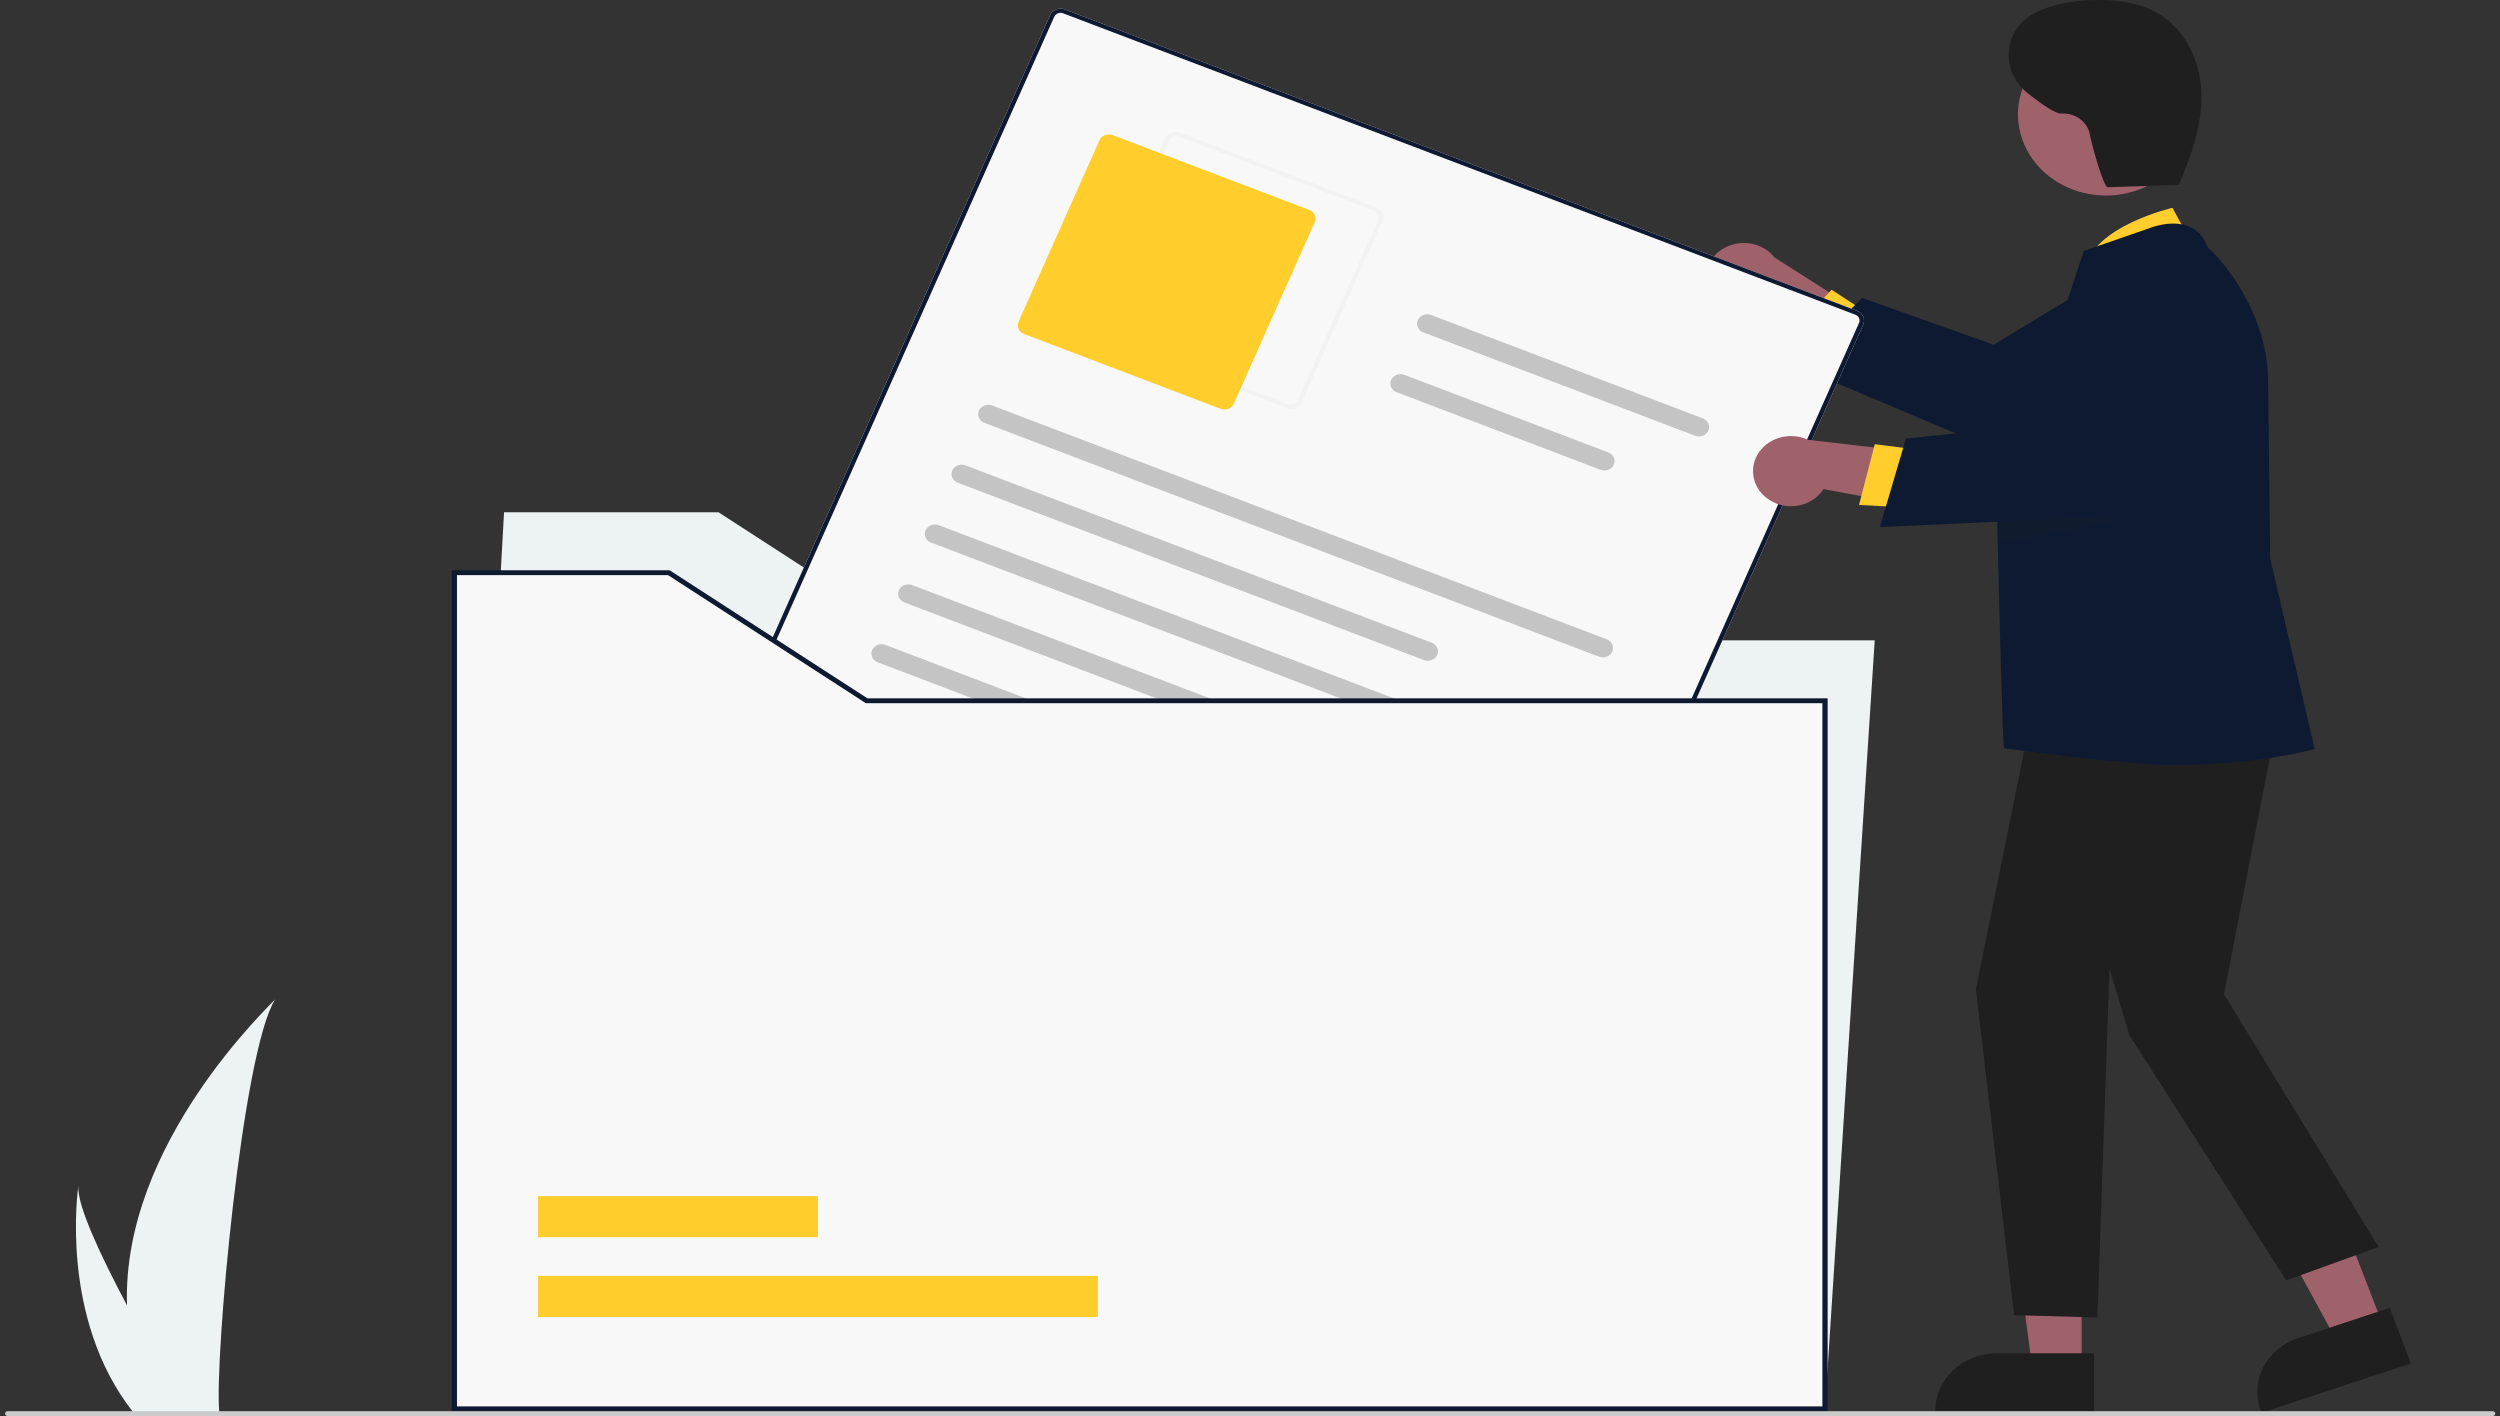 <svg width="399" height="226" viewBox="0 0 399 226" fill="none" xmlns="http://www.w3.org/2000/svg">
<rect x="0" y="0" width="399" height="226" fill="#333333" stroke="none"/>
<g clip-path="url(#clip0_125_216)">
<path d="M20.276 208.349C20.442 214.084 21.482 219.769 23.365 225.236C23.407 225.362 23.453 225.487 23.498 225.614H35.026C35.014 225.501 35.002 225.374 34.989 225.236C34.221 217.073 38.612 167.982 43.911 159.486C43.446 160.175 19.382 182.412 20.276 208.349Z" fill="#EDF2F3"/>
<path d="M21.141 225.236C21.237 225.362 21.337 225.489 21.44 225.614H30.088C30.023 225.506 29.947 225.379 29.859 225.236C28.43 222.854 24.202 215.732 20.276 208.349C16.06 200.415 12.188 192.181 12.514 189.2C12.413 189.872 9.494 210.364 21.141 225.236Z" fill="#EDF2F3"/>
<path d="M272.709 46.502C273.039 47.256 273.543 47.934 274.188 48.488C274.832 49.042 275.6 49.459 276.437 49.71C277.275 49.96 278.161 50.038 279.035 49.937C279.908 49.837 280.747 49.56 281.493 49.128L298.184 61.496L299.217 51.269L283.209 41.092C282.339 39.983 281.06 39.208 279.613 38.912C278.166 38.617 276.651 38.822 275.357 39.489C274.063 40.156 273.078 41.238 272.59 42.531C272.102 43.823 272.144 45.236 272.709 46.502V46.502Z" fill="#9F616A"/>
<path d="M298.556 50.309L292.327 46.242L285.261 53.784L293.48 58.284L298.556 50.309Z" fill="#FFCD2C"/>
<path d="M297.192 47.551L318.186 55.013L338.396 42.788C340.484 41.525 342.999 41.007 345.471 41.331C347.943 41.655 350.202 42.799 351.828 44.549C353.453 46.3 354.334 48.537 354.305 50.843C354.276 53.149 353.339 55.366 351.67 57.081L351.489 57.267L320.406 72.662L286.454 58.333L297.192 47.551Z" fill="#0E1A32"/>
<path d="M291.273 224.843H72.514L80.446 81.761H114.679L146.247 102.201H299.206L291.273 224.843Z" fill="#EDF2F3"/>
<path d="M237.723 181.21L111.282 133.106C110.84 132.938 110.489 132.614 110.305 132.206C110.121 131.798 110.12 131.34 110.301 130.931L167.594 2.415C167.776 2.007 168.127 1.682 168.568 1.512C169.01 1.342 169.506 1.341 169.949 1.509L296.389 49.612C296.831 49.781 297.183 50.105 297.366 50.513C297.55 50.92 297.552 51.379 297.37 51.788L240.078 180.303C239.895 180.712 239.544 181.037 239.103 181.207C238.661 181.376 238.165 181.378 237.723 181.21V181.21Z" fill="#F8F8F8"/>
<path d="M237.723 181.21L111.282 133.106C110.84 132.938 110.489 132.614 110.305 132.206C110.121 131.798 110.12 131.34 110.301 130.931L167.594 2.415C167.776 2.007 168.127 1.682 168.568 1.512C169.01 1.342 169.506 1.341 169.949 1.509L296.389 49.612C296.831 49.781 297.183 50.105 297.366 50.513C297.55 50.92 297.552 51.379 297.37 51.788L240.078 180.303C239.895 180.712 239.544 181.037 239.103 181.207C238.661 181.376 238.165 181.378 237.723 181.21V181.21ZM169.674 2.125C169.409 2.024 169.111 2.025 168.846 2.127C168.581 2.229 168.371 2.424 168.261 2.669L110.969 131.185C110.86 131.43 110.86 131.705 110.971 131.95C111.081 132.195 111.292 132.389 111.557 132.49L237.997 180.593C238.263 180.694 238.561 180.693 238.826 180.591C239.09 180.49 239.301 180.295 239.41 180.05L296.703 51.534C296.812 51.289 296.811 51.013 296.701 50.769C296.59 50.524 296.379 50.33 296.114 50.228L169.674 2.125Z" fill="#0E1A32"/>
<path d="M205.385 65.126L174.026 53.195C173.584 53.027 173.232 52.703 173.048 52.295C172.864 51.887 172.863 51.428 173.044 51.02L185.959 22.05C186.142 21.641 186.492 21.317 186.934 21.147C187.375 20.977 187.872 20.976 188.314 21.143L219.674 33.074C220.116 33.243 220.468 33.567 220.652 33.974C220.836 34.382 220.837 34.841 220.655 35.25L207.74 64.22C207.558 64.628 207.207 64.953 206.766 65.123C206.324 65.293 205.828 65.294 205.385 65.126V65.126ZM188.04 21.76C187.774 21.659 187.476 21.66 187.211 21.762C186.946 21.864 186.736 22.059 186.627 22.304L173.712 51.274C173.603 51.519 173.603 51.794 173.714 52.039C173.824 52.283 174.035 52.478 174.3 52.579L205.66 64.51C205.926 64.61 206.224 64.61 206.488 64.508C206.753 64.406 206.964 64.211 207.073 63.966L219.988 34.996C220.097 34.751 220.096 34.475 219.986 34.231C219.876 33.986 219.665 33.792 219.399 33.69L188.04 21.76Z" fill="#F2F2F2"/>
<path d="M194.798 65.243L163.438 53.313C163.04 53.161 162.724 52.869 162.558 52.502C162.393 52.135 162.391 51.722 162.555 51.355L175.47 22.385C175.634 22.017 175.95 21.725 176.347 21.572C176.744 21.419 177.191 21.418 177.589 21.569L208.949 33.5C209.347 33.651 209.663 33.943 209.829 34.31C209.994 34.677 209.996 35.09 209.832 35.458L196.917 64.428C196.753 64.795 196.437 65.087 196.04 65.24C195.643 65.393 195.196 65.394 194.798 65.243V65.243Z" fill="#FFCD2C"/>
<path d="M255.201 104.805L157.118 67.49C156.921 67.415 156.742 67.304 156.591 67.165C156.44 67.026 156.32 66.861 156.238 66.679C156.156 66.498 156.113 66.303 156.113 66.106C156.112 65.909 156.154 65.714 156.235 65.531C156.316 65.349 156.436 65.184 156.586 65.044C156.736 64.905 156.915 64.794 157.112 64.718C157.309 64.642 157.52 64.603 157.733 64.603C157.946 64.602 158.158 64.641 158.355 64.716L256.438 102.031C256.836 102.182 257.152 102.474 257.318 102.841C257.484 103.208 257.485 103.621 257.321 103.989C257.157 104.357 256.841 104.649 256.444 104.802C256.046 104.955 255.599 104.956 255.201 104.804V104.805Z" fill="#C4C4C4"/>
<path d="M227.255 105.347L152.859 77.043C152.662 76.968 152.482 76.858 152.331 76.719C152.18 76.58 152.06 76.415 151.978 76.233C151.896 76.052 151.854 75.857 151.854 75.66C151.853 75.463 151.895 75.268 151.976 75.085C152.057 74.903 152.176 74.738 152.327 74.598C152.477 74.459 152.656 74.348 152.853 74.272C153.05 74.196 153.261 74.157 153.474 74.157C153.687 74.156 153.898 74.195 154.095 74.27L228.492 102.573C228.89 102.725 229.206 103.016 229.372 103.383C229.538 103.751 229.539 104.163 229.375 104.531C229.211 104.899 228.895 105.192 228.498 105.345C228.1 105.498 227.653 105.498 227.255 105.347V105.347Z" fill="#C4C4C4"/>
<path d="M270.53 69.544L227.16 53.044C226.963 52.969 226.784 52.859 226.633 52.72C226.482 52.581 226.362 52.416 226.28 52.234C226.198 52.052 226.155 51.857 226.155 51.66C226.154 51.463 226.196 51.268 226.277 51.086C226.358 50.904 226.478 50.738 226.628 50.599C226.778 50.459 226.957 50.348 227.154 50.273C227.351 50.197 227.562 50.158 227.775 50.157C227.988 50.157 228.199 50.195 228.397 50.27L271.767 66.77C272.165 66.921 272.481 67.213 272.647 67.58C272.813 67.947 272.814 68.36 272.65 68.728C272.486 69.096 272.17 69.388 271.773 69.541C271.375 69.694 270.928 69.695 270.53 69.544V69.544Z" fill="#C4C4C4"/>
<path d="M255.447 74.98L222.901 62.598C222.503 62.446 222.186 62.155 222.02 61.788C221.855 61.421 221.854 61.008 222.018 60.64C222.182 60.272 222.497 59.98 222.895 59.827C223.292 59.673 223.739 59.673 224.137 59.824L256.684 72.206C257.082 72.358 257.399 72.649 257.564 73.016C257.73 73.383 257.731 73.796 257.567 74.164C257.403 74.532 257.087 74.825 256.69 74.978C256.292 75.131 255.845 75.131 255.447 74.98V74.98Z" fill="#C4C4C4"/>
<path d="M246.683 123.912L148.6 86.597C148.403 86.522 148.224 86.412 148.073 86.273C147.922 86.134 147.802 85.969 147.72 85.787C147.638 85.605 147.595 85.41 147.595 85.213C147.594 85.016 147.636 84.821 147.717 84.639C147.798 84.457 147.917 84.292 148.068 84.152C148.218 84.013 148.397 83.902 148.594 83.826C148.791 83.75 149.002 83.711 149.215 83.711C149.428 83.71 149.639 83.749 149.837 83.824L247.919 121.139C248.318 121.29 248.634 121.581 248.8 121.949C248.966 122.316 248.966 122.729 248.802 123.097C248.638 123.464 248.323 123.757 247.926 123.91C247.528 124.063 247.081 124.064 246.683 123.912V123.912Z" fill="#C4C4C4"/>
<path d="M218.737 124.455L144.341 96.151C144.144 96.076 143.964 95.966 143.813 95.827C143.662 95.688 143.542 95.523 143.46 95.341C143.378 95.159 143.336 94.965 143.335 94.768C143.335 94.571 143.377 94.376 143.458 94.193C143.539 94.011 143.658 93.846 143.809 93.706C143.959 93.567 144.138 93.456 144.335 93.38C144.531 93.304 144.743 93.265 144.956 93.265C145.169 93.264 145.38 93.303 145.577 93.378L219.973 121.681C220.171 121.756 220.35 121.866 220.501 122.005C220.652 122.144 220.772 122.309 220.854 122.491C220.936 122.673 220.978 122.868 220.979 123.065C220.979 123.262 220.938 123.457 220.856 123.639C220.775 123.821 220.656 123.987 220.506 124.126C220.355 124.266 220.176 124.377 219.98 124.453C219.783 124.528 219.572 124.568 219.358 124.568C219.145 124.568 218.934 124.53 218.737 124.455V124.455Z" fill="#C4C4C4"/>
<path d="M238.164 143.02L140.081 105.705C139.683 105.554 139.367 105.262 139.201 104.895C139.035 104.528 139.035 104.115 139.199 103.747C139.362 103.379 139.678 103.087 140.075 102.934C140.473 102.781 140.92 102.78 141.318 102.931L239.401 140.246C239.799 140.398 240.116 140.689 240.281 141.057C240.447 141.424 240.448 141.837 240.284 142.204C240.12 142.572 239.804 142.865 239.407 143.018C239.009 143.171 238.562 143.172 238.164 143.02Z" fill="#C4C4C4"/>
<path d="M233.905 152.574L135.822 115.259C135.424 115.108 135.107 114.816 134.942 114.449C134.776 114.082 134.775 113.669 134.939 113.301C135.103 112.933 135.419 112.641 135.816 112.488C136.214 112.335 136.661 112.334 137.059 112.485L235.142 149.8C235.339 149.875 235.518 149.986 235.669 150.125C235.82 150.264 235.94 150.429 236.022 150.611C236.104 150.792 236.147 150.987 236.147 151.184C236.147 151.381 236.106 151.576 236.025 151.758C235.943 151.941 235.824 152.106 235.674 152.246C235.523 152.385 235.345 152.496 235.148 152.572C234.951 152.648 234.74 152.687 234.527 152.687C234.313 152.688 234.102 152.649 233.905 152.574V152.574Z" fill="#C4C4C4"/>
<path d="M186.056 151.864C188.019 151.96 189.987 151.905 191.94 151.699C193.698 151.509 195.53 151.247 197.072 150.393C197.739 150.042 198.306 149.55 198.729 148.958C199.151 148.366 199.416 147.69 199.502 146.986C199.57 146.315 199.406 145.643 199.032 145.065C198.659 144.487 198.096 144.033 197.425 143.77C196.745 143.506 195.999 143.416 195.268 143.51C194.536 143.605 193.846 143.881 193.271 144.308C192.656 144.801 192.169 145.417 191.848 146.108C191.526 146.799 191.378 147.549 191.413 148.3C191.494 151.387 194.138 154.436 197.074 155.72C200.381 157.167 204.896 155.937 205.743 152.376C205.92 151.635 204.827 151.378 204.371 151.854C203.747 152.488 203.41 153.319 203.427 154.176C203.445 155.033 203.816 155.852 204.464 156.465C205.113 157.077 205.99 157.438 206.918 157.474C207.845 157.509 208.751 157.216 209.452 156.654L208.223 156.187C208.58 157.57 209.325 158.841 210.384 159.874C211.442 160.906 212.775 161.663 214.251 162.068C214.978 162.269 215.733 162.375 216.493 162.383C217.417 162.386 218.365 162.814 219.248 163.08L225.613 164.995C226.549 165.277 227.143 163.964 226.199 163.68L220.435 161.945C219.475 161.656 218.516 161.359 217.553 161.078C216.865 160.877 216.111 160.986 215.392 160.867C214.048 160.632 212.803 160.049 211.804 159.186C210.805 158.322 210.092 157.214 209.748 155.991C209.727 155.869 209.673 155.754 209.59 155.658C209.507 155.561 209.399 155.485 209.276 155.438C209.152 155.391 209.018 155.375 208.885 155.389C208.753 155.404 208.627 155.45 208.519 155.523C208.116 155.877 207.579 156.07 207.023 156.059C206.467 156.049 205.938 155.836 205.552 155.467C205.165 155.098 204.952 154.603 204.959 154.089C204.966 153.576 205.191 153.086 205.588 152.725L204.215 152.203C203.669 154.501 200.635 155.363 198.448 154.699C196.003 153.956 193.901 151.793 193.171 149.529C192.976 148.985 192.905 148.409 192.961 147.838C193.018 147.267 193.201 146.714 193.5 146.211C193.766 145.753 194.181 145.383 194.687 145.155C195.192 144.926 195.763 144.849 196.318 144.936C196.814 145.001 197.263 145.241 197.571 145.606C197.878 145.97 198.021 146.431 197.967 146.891C197.886 147.409 197.668 147.9 197.333 148.321C196.997 148.742 196.555 149.081 196.045 149.307C194.669 149.99 193.02 150.16 191.492 150.314C189.749 150.49 187.994 150.536 186.243 150.452C185.26 150.407 185.063 151.818 186.056 151.864L186.056 151.864Z" fill="#FFCD2C"/>
<path d="M291.273 111.843V224.843H72.514V91.403H106.747L138.313 111.843H291.273Z" fill="#F8F8F8"/>
<path d="M175.214 203.631H85.873V210.188H175.214V203.631Z" fill="#FFCD2C"/>
<path d="M130.543 190.904H85.873V197.461H130.543V190.904Z" fill="#FFCD2C"/>
<path d="M291.691 225.229H72.096V91.017H106.879L138.446 111.457H291.691V225.229ZM72.931 224.457H290.856V112.229H138.183L106.615 91.788H72.931V224.457Z" fill="#0E1A32"/>
<path d="M380.357 211.59L372.955 214.034L359.229 188.821L370.154 185.214L380.357 211.59Z" fill="#9F616A"/>
<path d="M360.942 225.475L360.834 225.196C359.957 222.92 360.092 220.415 361.212 218.231C362.331 216.047 364.342 214.362 366.804 213.547L381.382 208.734L384.81 217.595L360.942 225.475Z" fill="#1F1F1F"/>
<path d="M332.223 218.353H324.362L320.623 190.344L332.224 190.344L332.223 218.353Z" fill="#9F616A"/>
<path d="M334.228 225.392L308.882 225.391V225.095C308.882 223.898 309.137 222.713 309.633 221.608C310.129 220.502 310.855 219.497 311.771 218.651C312.688 217.805 313.775 217.133 314.972 216.675C316.169 216.218 317.452 215.982 318.747 215.982H318.748L334.228 215.982L334.228 225.392Z" fill="#1F1F1F"/>
<path d="M350.138 39.41L346.719 33.17C346.719 33.17 333.984 36.117 332.826 42.936L350.138 39.41Z" fill="#FFCD2C"/>
<path d="M364.244 110.762L354.947 158.689L379.632 199.017L364.885 204.348L339.879 165.255L336.673 154.594L334.749 210.271L321.45 209.898L315.352 157.909L325.132 109.578L364.244 110.762Z" fill="#1F1F1F"/>
<path d="M362.319 89.11L361.998 61.006C361.998 49.095 353.512 40.316 352.336 39.504C351.782 37.872 350.789 36.744 349.385 36.154C346.556 34.97 343.097 36.391 342.951 36.455L332.572 40.049L332.524 40.181C332.414 40.481 321.942 72.225 319.313 80.192C318.938 81.335 318.723 81.989 318.723 81.989C318.723 81.989 318.763 83.831 318.837 86.696C319.069 96.547 319.618 118.489 319.838 119.41C319.838 119.41 339.007 122.094 346.597 122.094C360.252 122.094 368.925 119.68 369.12 119.639L369.433 119.579L362.319 89.11Z" fill="#0E1A32"/>
<path d="M342.831 29.616C349.63 26.183 352.129 18.307 348.412 12.026C344.695 5.745 336.17 3.436 329.371 6.87C322.572 10.304 320.073 18.179 323.79 24.46C327.506 30.741 336.031 33.05 342.831 29.616Z" fill="#9F616A"/>
<path opacity="0.2" d="M337.656 83.162L318.837 86.696C318.763 83.831 318.723 81.989 318.723 81.989C318.723 81.989 318.938 81.335 319.313 80.192L337.656 83.162Z" fill="#1F1F1F"/>
<path d="M281.926 79.457C282.594 79.987 283.38 80.374 284.228 80.593C285.076 80.811 285.965 80.855 286.833 80.722C287.702 80.588 288.528 80.281 289.253 79.82C289.979 79.36 290.587 78.758 291.033 78.058L312.011 81.951L307.838 72.43L288.557 70.192C287.233 69.577 285.711 69.432 284.279 69.784C282.846 70.137 281.604 70.962 280.787 72.104C279.969 73.246 279.634 74.626 279.844 75.981C280.054 77.336 280.795 78.573 281.926 79.457V79.457Z" fill="#9F616A"/>
<path d="M306.773 71.858L299.217 70.893L296.697 80.592L306.235 81.096L306.773 71.858Z" fill="#FFCD2C"/>
<path d="M304.189 69.988L326.546 67.697L338.407 48.256C339.633 46.247 341.609 44.719 343.965 43.957C346.321 43.194 348.897 43.251 351.212 44.114C353.526 44.978 355.422 46.591 356.544 48.651C357.666 50.711 357.938 53.078 357.309 55.31L357.241 55.551L337.302 82.426L300.02 84.125L304.189 69.988Z" fill="#0E1A32"/>
<path d="M348.052 29.497L336.406 29.883C335.697 29.906 333.77 22.829 333.518 21.361C333.318 20.405 332.749 19.549 331.917 18.953C331.084 18.356 330.045 18.06 328.993 18.12C328.121 18.196 325.923 16.691 323.655 14.91C319.348 11.527 319.572 5.175 324.303 2.317C324.432 2.239 324.559 2.168 324.684 2.103C327.668 0.56 331.159 0.042 334.579 0.002C337.679 -0.033 340.867 0.327 343.598 1.683C348.495 4.113 351.101 9.423 351.329 14.554C351.558 19.684 349.778 24.701 347.758 29.484" fill="#1F1F1F"/>
<path d="M397.831 226H1.225C1.114 226 1.008 225.959 0.929 225.887C0.851 225.815 0.807 225.717 0.807 225.614C0.807 225.512 0.851 225.414 0.929 225.342C1.008 225.269 1.114 225.229 1.225 225.229H397.831C397.942 225.229 398.048 225.269 398.126 225.342C398.205 225.414 398.249 225.512 398.249 225.614C398.249 225.717 398.205 225.815 398.126 225.887C398.048 225.959 397.942 226 397.831 226Z" fill="#CBCBCB"/>
</g>
<defs>
<clipPath id="clip0_125_216">
<rect width="397.441" height="226" fill="white" transform="translate(0.807)"/>
</clipPath>
</defs>
</svg>
